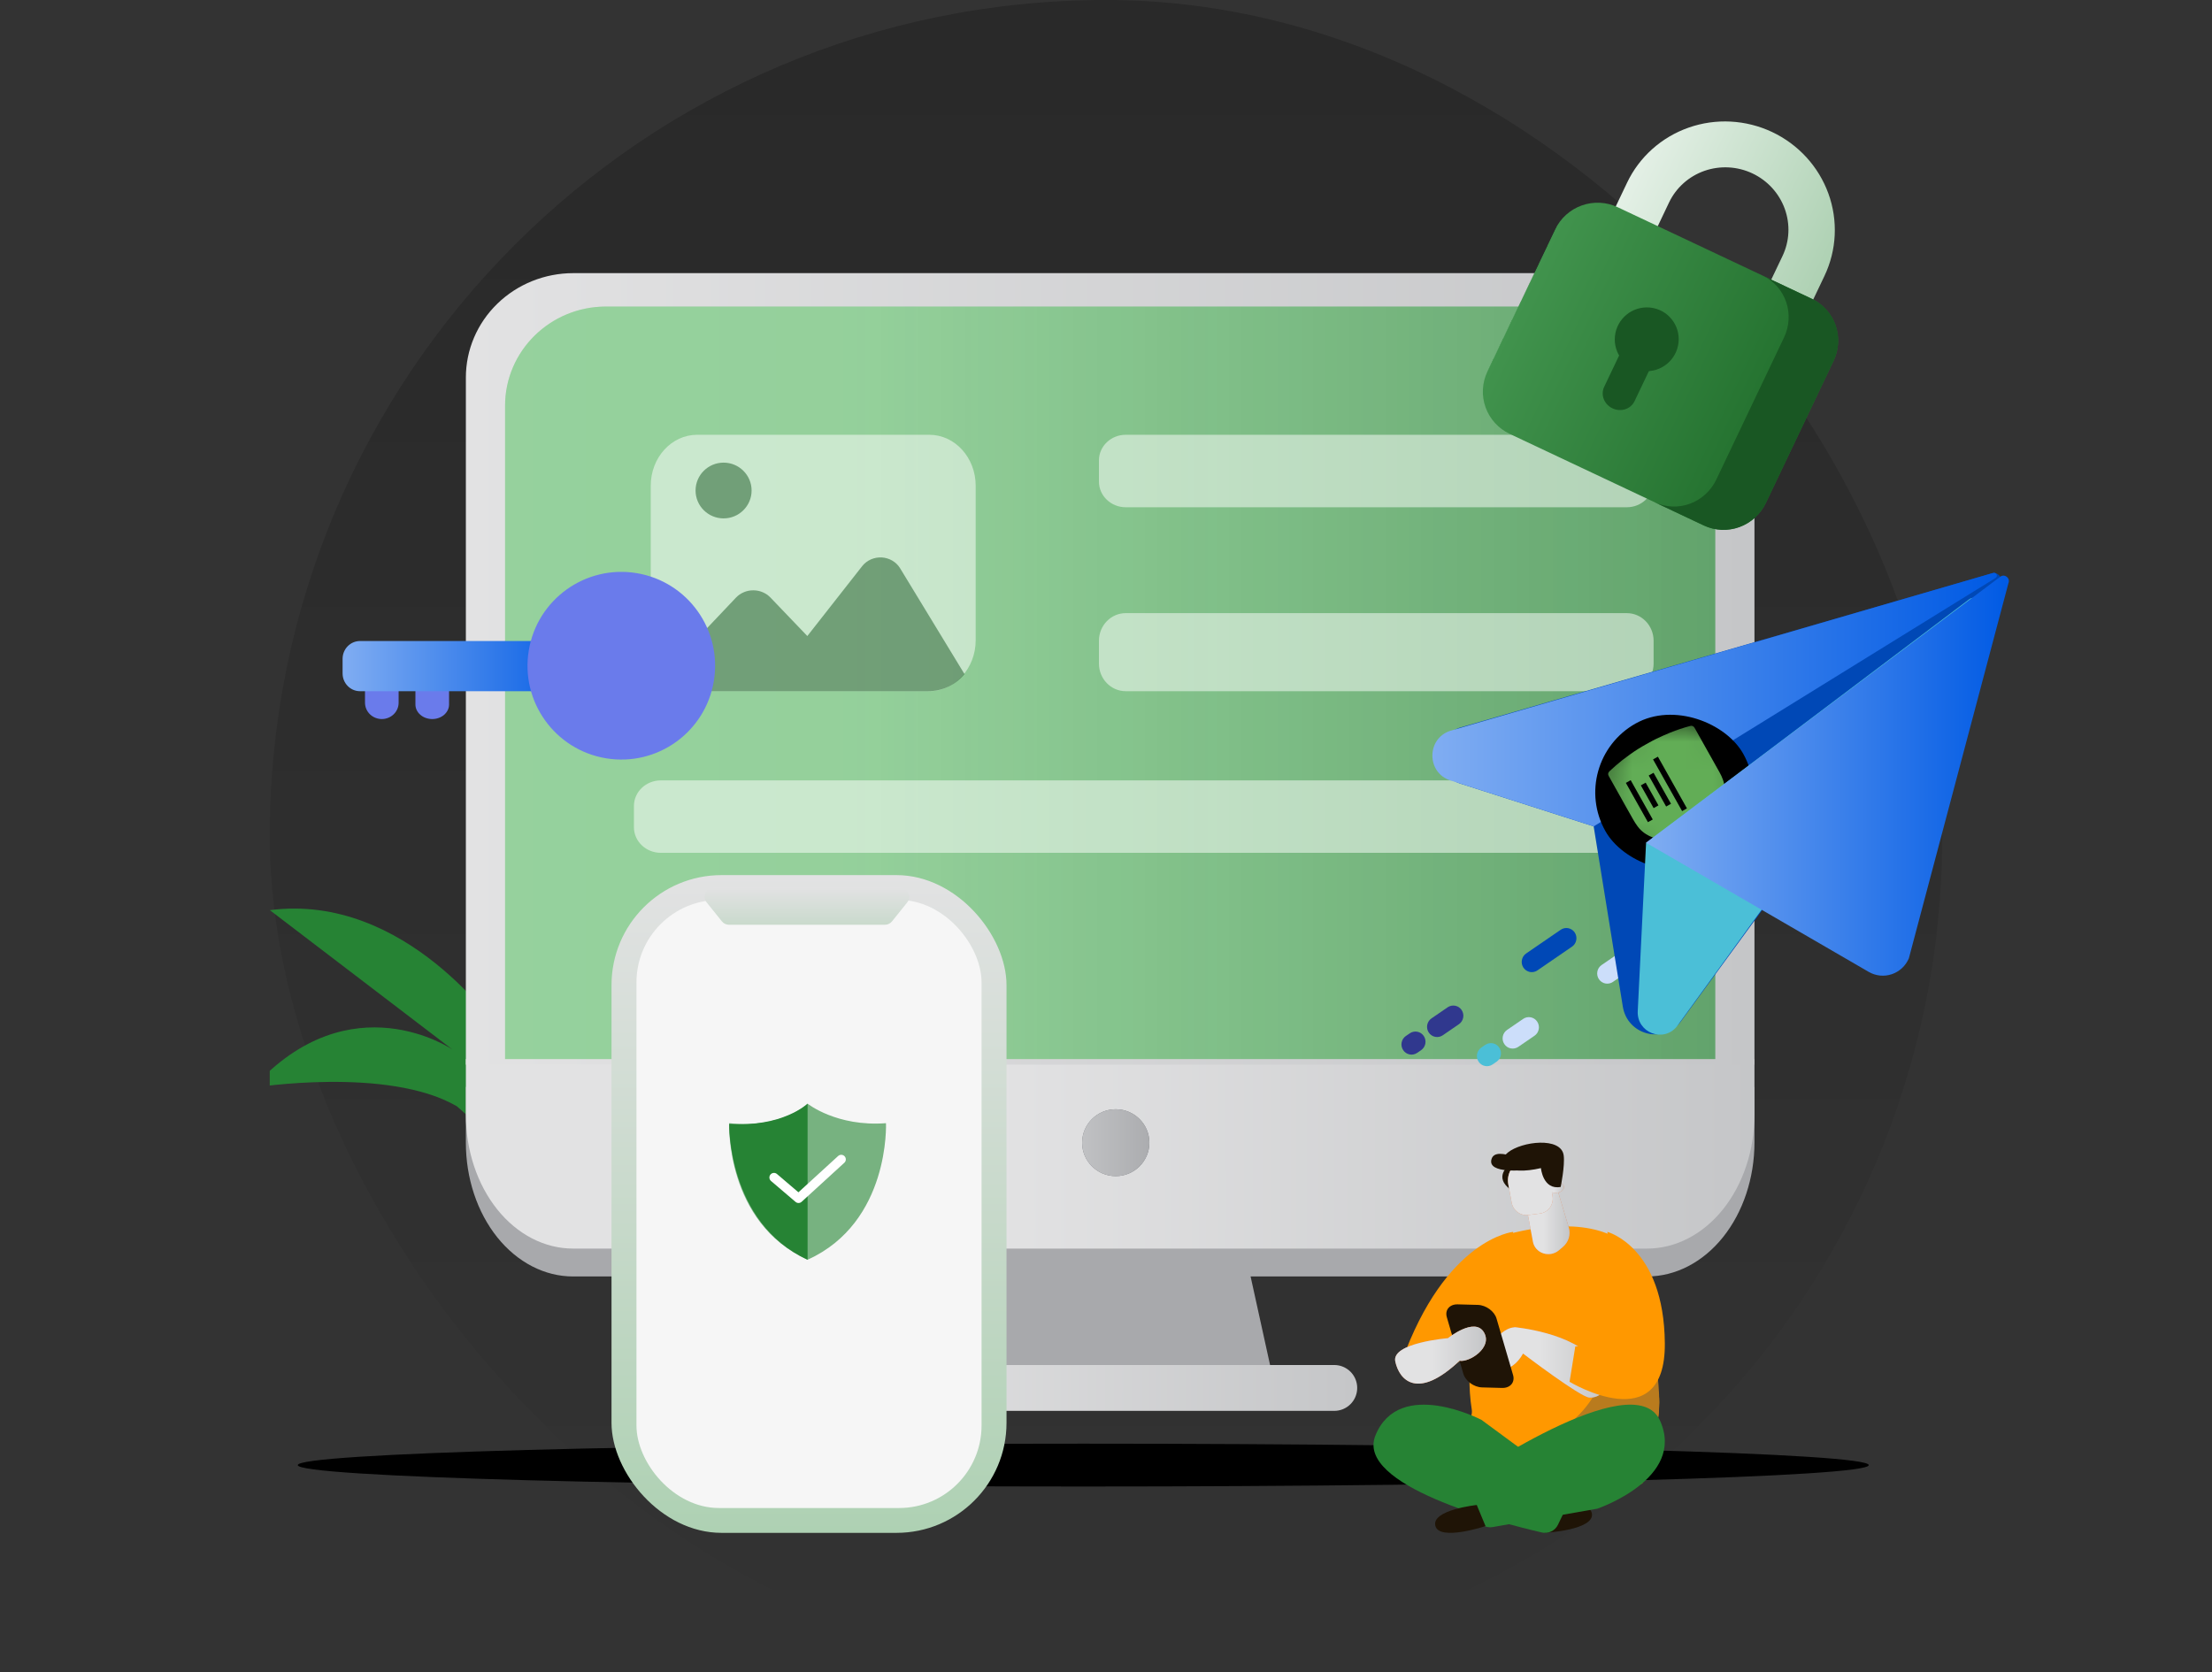 <svg width="82" height="62" viewBox="0 0 82 62" fill="none" xmlns="http://www.w3.org/2000/svg">
<rect x="0" y="0" width="82" height="62" fill="#333333" stroke="none"/>
<g clip-path="url(#clip0_1053_37652)">
<rect x="10" width="62" height="62" rx="31" fill="url(#paint0_linear_1053_37652)" fill-opacity="0.2"/>
<g clip-path="url(#clip1_1053_37652)">
<path d="M40.157 55.115C56.239 55.115 69.276 54.759 69.276 54.321C69.276 53.882 56.239 53.526 40.157 53.526C24.075 53.526 11.038 53.882 11.038 54.321C11.038 54.759 24.075 55.115 40.157 55.115Z" fill="black"/>
<path d="M18.485 38.182C18.485 38.182 15.069 33.09 10.003 33.745L16.774 38.913C16.774 38.913 12.995 36.33 9.377 40.327C9.377 40.327 14.37 39.527 16.936 41.016C16.936 41.016 18.531 42.483 19.03 42.402C22.07 41.907 18.485 38.182 18.485 38.182Z" fill="#268334"/>
<path d="M37.182 44.434H45.724L47.178 51.047H35.547L37.182 44.434Z" fill="#A8A9AC"/>
<path d="M17.27 42.359C17.269 43.011 17.371 43.658 17.571 44.261C17.77 44.864 18.064 45.412 18.433 45.874C18.803 46.335 19.242 46.701 19.725 46.95C20.208 47.2 20.726 47.328 21.249 47.327H61.058C62.113 47.326 63.126 46.802 63.872 45.871C64.618 44.94 65.038 43.676 65.039 42.359V40.3H17.27V42.359Z" fill="#A8A9AC"/>
<path d="M49.462 51.46L32.847 51.46" stroke="url(#paint1_linear_1053_37652)" stroke-width="1.7" stroke-miterlimit="10" stroke-linecap="round"/>
<path d="M17.27 41.326C17.269 41.978 17.371 42.625 17.571 43.228C17.77 43.831 18.064 44.379 18.433 44.841C18.803 45.302 19.242 45.668 19.725 45.917C20.208 46.166 20.726 46.294 21.249 46.293H61.058C62.113 46.293 63.126 45.769 63.872 44.838C64.618 43.906 65.038 42.643 65.039 41.326V39.267H17.27V41.326Z" fill="url(#paint2_linear_1053_37652)"/>
<path d="M61.058 10.127H21.251C20.195 10.127 19.182 10.535 18.436 11.261C17.689 11.986 17.27 12.971 17.27 13.997V39.474H65.039V13.997C65.039 12.971 64.619 11.987 63.873 11.261C63.126 10.535 62.114 10.127 61.058 10.127Z" fill="url(#paint3_linear_1053_37652)"/>
<path d="M41.361 43.607C42.05 43.607 42.608 43.052 42.608 42.367C42.608 41.682 42.05 41.127 41.361 41.127C40.673 41.127 40.115 41.682 40.115 42.367C40.115 43.052 40.673 43.607 41.361 43.607Z" fill="#6D6F75"/>
<path d="M41.361 43.607C42.05 43.607 42.608 43.052 42.608 42.367C42.608 41.682 42.05 41.127 41.361 41.127C40.673 41.127 40.115 41.682 40.115 42.367C40.115 43.052 40.673 43.607 41.361 43.607Z" fill="url(#paint4_linear_1053_37652)"/>
<path d="M59.846 11.366H22.461C20.398 11.366 18.723 13.013 18.723 15.045V39.266H63.585V15.045C63.593 13.013 61.92 11.366 59.846 11.366Z" fill="url(#paint5_linear_1053_37652)"/>
<path d="M59.846 11.366H22.461C20.398 11.366 18.723 13.013 18.723 15.045V39.266H63.585V15.045C63.593 13.013 61.92 11.366 59.846 11.366Z" fill="white" fill-opacity="0.2"/>
<path d="M34.449 16.12H25.843C24.893 16.12 24.123 16.966 24.123 18.01V23.737C24.123 24.781 24.893 25.627 25.843 25.627H34.449C35.399 25.627 36.169 24.781 36.169 23.737V18.01C36.169 16.966 35.399 16.12 34.449 16.12Z" fill="white" fill-opacity="0.5"/>
<path d="M60.306 16.12H41.732C41.183 16.12 40.738 16.546 40.738 17.07V17.857C40.738 18.381 41.183 18.807 41.732 18.807H60.306C60.855 18.807 61.3 18.381 61.3 17.857V17.07C61.3 16.546 60.855 16.12 60.306 16.12Z" fill="white" fill-opacity="0.5"/>
<path d="M60.306 22.733H41.732C41.183 22.733 40.738 23.192 40.738 23.757V24.603C40.738 25.169 41.183 25.627 41.732 25.627H60.306C60.855 25.627 61.3 25.169 61.3 24.603V23.757C61.3 23.192 60.855 22.733 60.306 22.733Z" fill="white" fill-opacity="0.5"/>
<path d="M60.302 28.934H24.499C23.947 28.934 23.5 29.359 23.5 29.884V30.67C23.5 31.195 23.947 31.62 24.499 31.62H60.302C60.853 31.62 61.3 31.195 61.3 30.67V29.884C61.3 29.359 60.853 28.934 60.302 28.934Z" fill="white" fill-opacity="0.5"/>
<path d="M35.755 24.994L33.366 21.067C33.295 20.952 33.197 20.855 33.078 20.786C32.96 20.717 32.825 20.676 32.687 20.668C32.549 20.661 32.41 20.686 32.284 20.741C32.158 20.797 32.048 20.881 31.964 20.987L29.928 23.582L28.562 22.156C28.481 22.071 28.382 22.003 28.272 21.957C28.162 21.91 28.044 21.887 27.923 21.887C27.803 21.887 27.684 21.91 27.575 21.957C27.465 22.003 27.366 22.071 27.285 22.156L24.539 25.054C24.699 25.233 24.898 25.378 25.122 25.477C25.345 25.576 25.589 25.627 25.835 25.627H34.401C34.662 25.628 34.92 25.571 35.154 25.461C35.389 25.351 35.594 25.192 35.755 24.994Z" fill="#195723" fill-opacity="0.5"/>
<path d="M26.824 19.22C27.397 19.22 27.862 18.757 27.862 18.187C27.862 17.616 27.397 17.153 26.824 17.153C26.25 17.153 25.785 17.616 25.785 18.187C25.785 18.757 26.25 19.22 26.824 19.22Z" fill="#195723" fill-opacity="0.5"/>
<path d="M14.154 26.66C14.319 26.659 14.478 26.596 14.594 26.483C14.711 26.37 14.777 26.217 14.777 26.057V25.403C14.777 25.243 14.711 25.09 14.594 24.977C14.478 24.864 14.319 24.8 14.154 24.8C13.989 24.8 13.831 24.864 13.714 24.977C13.598 25.09 13.532 25.243 13.531 25.403V26.057C13.532 26.217 13.598 26.37 13.714 26.483C13.831 26.596 13.989 26.659 14.154 26.66Z" fill="#6A7BEB"/>
<path d="M16.023 26.66C16.189 26.66 16.347 26.603 16.463 26.503C16.58 26.402 16.646 26.266 16.647 26.124V25.543C16.646 25.401 16.58 25.265 16.463 25.164C16.347 25.064 16.189 25.007 16.023 25.007C15.858 25.007 15.7 25.064 15.583 25.164C15.467 25.265 15.401 25.401 15.4 25.543V26.124C15.401 26.266 15.467 26.402 15.583 26.503C15.7 26.603 15.858 26.66 16.023 26.66Z" fill="#6A7BEB"/>
<path d="M13.343 25.627H21.196C21.366 25.626 21.529 25.557 21.65 25.433C21.77 25.31 21.838 25.143 21.839 24.969V24.424C21.839 24.25 21.771 24.082 21.651 23.959C21.53 23.836 21.366 23.767 21.196 23.767H13.343C13.173 23.767 13.009 23.837 12.889 23.96C12.768 24.083 12.701 24.25 12.7 24.424V24.969C12.7 25.143 12.768 25.311 12.889 25.434C13.009 25.557 13.172 25.627 13.343 25.627Z" fill="url(#paint6_linear_1053_37652)"/>
<rect x="22.669" y="32.446" width="14.643" height="24.387" rx="4.079" fill="url(#paint7_linear_1053_37652)"/>
<rect x="23.594" y="33.366" width="12.793" height="22.546" rx="3.059" fill="#F6F6F6"/>
<path d="M32.844 41.644C31.014 41.783 29.938 40.92 29.938 40.92C29.938 40.92 29.018 41.853 27.032 41.644C27.032 41.644 26.877 45.32 29.938 46.707C33.003 45.32 32.844 41.644 32.844 41.644Z" fill="#77B280"/>
<path d="M29.938 40.92C29.938 40.92 29.011 41.804 27.03 41.67C27.03 41.67 26.962 45.338 29.938 46.707" fill="url(#paint8_linear_1053_37652)"/>
<path d="M28.692 43.657L29.602 44.433L31.185 42.986" stroke="white" stroke-width="0.34" stroke-linecap="round" stroke-linejoin="round"/>
<path d="M26.76 34.16L26.197 33.459C26.018 33.237 26.176 32.906 26.461 32.906H33.366C33.651 32.906 33.81 33.237 33.631 33.459L33.068 34.16C33.003 34.24 32.906 34.287 32.803 34.287H27.025C26.922 34.287 26.824 34.24 26.76 34.16Z" fill="url(#paint9_linear_1053_37652)"/>
<path fill-rule="evenodd" clip-rule="evenodd" d="M59.859 45.869C61.218 46.615 61.258 50.414 61.49 51.703C61.598 52.302 61.21 54.46 60.887 54.983C60.78 55.156 59.303 55.051 59.103 55.084C58.256 55.225 54.252 55.282 53.73 54.742C53.208 54.202 54.66 52.904 54.56 52.268C54.034 48.93 56.065 45.72 56.065 45.72C56.065 45.72 58.386 45.062 59.859 45.869Z" fill="#FF9800"/>
<path fill-rule="evenodd" clip-rule="evenodd" d="M56.94 53.402C56.94 53.402 59.108 52.992 59.719 50.104C59.974 48.902 59.822 48.045 60.051 47.963C60.479 47.81 61.108 48.762 61.108 48.762C61.108 48.762 61.714 51.774 61.436 52.687C61.158 53.6 57.372 54.146 57.372 54.146L56.94 53.402Z" fill="#B97B1E"/>
<path fill-rule="evenodd" clip-rule="evenodd" d="M56.093 45.674C56.093 45.674 53.591 45.914 51.954 50.5L53.629 50.84L56.108 48.877L56.093 45.674Z" fill="#FF9800"/>
<path fill-rule="evenodd" clip-rule="evenodd" d="M57.259 56.833C57.259 56.833 59.133 56.73 59.011 56.107C58.889 55.485 56.94 56.001 56.94 56.001L57.259 56.833Z" fill="#1F1406"/>
<path fill-rule="evenodd" clip-rule="evenodd" d="M56.524 44.413C56.524 44.413 56.69 45.304 56.827 46.043C56.845 46.139 56.889 46.23 56.956 46.304C57.023 46.379 57.109 46.436 57.206 46.468C57.303 46.501 57.408 46.508 57.509 46.49C57.61 46.471 57.704 46.428 57.782 46.363L57.931 46.237C58.037 46.149 58.115 46.033 58.155 45.905C58.194 45.776 58.195 45.639 58.156 45.51L57.583 43.606L56.523 44.412L56.524 44.413Z" fill="#E0885C"/>
<path fill-rule="evenodd" clip-rule="evenodd" d="M56.524 44.413C56.524 44.413 56.69 45.304 56.827 46.043C56.845 46.139 56.889 46.23 56.956 46.304C57.023 46.379 57.109 46.436 57.206 46.468C57.303 46.501 57.408 46.508 57.509 46.49C57.61 46.471 57.704 46.428 57.782 46.363L57.931 46.237C58.037 46.149 58.115 46.033 58.155 45.905C58.194 45.776 58.195 45.639 58.156 45.51L57.583 43.606L56.523 44.412L56.524 44.413Z" fill="url(#paint10_linear_1053_37652)"/>
<path fill-rule="evenodd" clip-rule="evenodd" d="M55.952 43.193C55.952 43.193 55.324 43.636 56.022 44.124C56.721 44.613 55.952 43.193 55.952 43.193Z" fill="#1F1406"/>
<path fill-rule="evenodd" clip-rule="evenodd" d="M55.919 43.593C55.896 43.697 55.894 43.804 55.913 43.908V43.908L55.926 43.979C55.964 44.185 56.004 44.398 56.037 44.583C56.063 44.728 56.143 44.856 56.26 44.943C56.376 45.029 56.52 45.067 56.663 45.048L57.085 44.994C57.159 44.984 57.23 44.959 57.294 44.921C57.358 44.882 57.413 44.831 57.457 44.77C57.501 44.708 57.532 44.639 57.548 44.565C57.565 44.491 57.566 44.414 57.553 44.34C57.545 44.297 57.537 44.252 57.528 44.206C57.567 44.219 57.611 44.226 57.657 44.226C57.828 44.228 57.97 44.138 57.977 44.024C57.985 43.91 57.848 43.815 57.676 43.813C57.596 43.812 57.522 43.831 57.466 43.864C57.451 43.783 57.436 43.703 57.422 43.626C57.386 43.429 57.278 43.254 57.119 43.137C56.96 43.019 56.763 42.967 56.569 42.993C56.465 43.006 56.366 43.041 56.276 43.095C56.187 43.149 56.109 43.221 56.047 43.306C55.986 43.392 55.943 43.49 55.919 43.593Z" fill="#E0885C"/>
<path fill-rule="evenodd" clip-rule="evenodd" d="M55.919 43.593C55.896 43.697 55.894 43.804 55.913 43.908V43.908L55.926 43.979C55.964 44.185 56.004 44.398 56.037 44.583C56.063 44.728 56.143 44.856 56.26 44.943C56.376 45.029 56.52 45.067 56.663 45.048L57.085 44.994C57.159 44.984 57.23 44.959 57.294 44.921C57.358 44.882 57.413 44.831 57.457 44.77C57.501 44.708 57.532 44.639 57.548 44.565C57.565 44.491 57.566 44.414 57.553 44.34C57.545 44.297 57.537 44.252 57.528 44.206C57.567 44.219 57.611 44.226 57.657 44.226C57.828 44.228 57.97 44.138 57.977 44.024C57.985 43.91 57.848 43.815 57.676 43.813C57.596 43.812 57.522 43.831 57.466 43.864C57.451 43.783 57.436 43.703 57.422 43.626C57.386 43.429 57.278 43.254 57.119 43.137C56.96 43.019 56.763 42.967 56.569 42.993C56.465 43.006 56.366 43.041 56.276 43.095C56.187 43.149 56.109 43.221 56.047 43.306C55.986 43.392 55.943 43.49 55.919 43.593Z" fill="url(#paint11_linear_1053_37652)"/>
<path fill-rule="evenodd" clip-rule="evenodd" d="M56.586 43.375C56.586 43.375 55.104 43.553 55.294 42.968C55.47 42.425 56.778 43.256 56.939 43.03L56.586 43.375Z" fill="#1F1406"/>
<path fill-rule="evenodd" clip-rule="evenodd" d="M54.921 52.645C54.921 52.645 51.873 51.051 50.989 53.219C50.231 55.075 55.603 56.461 57.159 56.82C57.276 56.847 57.398 56.833 57.506 56.781C57.614 56.729 57.702 56.642 57.754 56.533L58.393 55.203L54.921 52.645Z" fill="#268334"/>
<path fill-rule="evenodd" clip-rule="evenodd" d="M59.213 55.937C59.213 55.937 62.506 54.82 61.538 52.672C60.57 50.525 54.239 54.908 54.239 54.908L54.768 56.3C54.81 56.41 54.889 56.502 54.992 56.561C55.094 56.619 55.214 56.639 55.331 56.619L59.213 55.937Z" fill="#268334"/>
<path fill-rule="evenodd" clip-rule="evenodd" d="M54.744 55.8C54.744 55.8 53.071 55.977 53.208 56.567C53.346 57.157 55.069 56.582 55.069 56.582L54.744 55.8Z" fill="#1F1406"/>
<path fill-rule="evenodd" clip-rule="evenodd" d="M59.126 50.467C58.347 49.401 56.139 49.206 56.139 49.206L56.141 49.214C55.789 49.221 55.457 49.627 55.457 49.627C55.457 49.627 55.241 50.464 55.678 50.7C55.917 50.829 56.266 50.542 56.46 50.185C56.529 50.238 58.573 51.79 58.915 51.817C59.263 51.844 59.906 51.532 59.126 50.467Z" fill="#E0885C"/>
<path fill-rule="evenodd" clip-rule="evenodd" d="M59.126 50.467C58.347 49.401 56.139 49.206 56.139 49.206L56.141 49.214C55.789 49.221 55.457 49.627 55.457 49.627C55.457 49.627 55.241 50.464 55.678 50.7C55.917 50.829 56.266 50.542 56.46 50.185C56.529 50.238 58.573 51.79 58.915 51.817C59.263 51.844 59.906 51.532 59.126 50.467Z" fill="url(#paint12_linear_1053_37652)"/>
<path fill-rule="evenodd" clip-rule="evenodd" d="M59.587 45.674C59.587 45.674 61.686 46.225 61.716 49.805C61.747 53.385 58.185 51.232 58.185 51.232L58.397 49.921L58.701 49.898C58.865 49.886 59.024 49.842 59.17 49.769C59.317 49.696 59.447 49.596 59.553 49.474C59.659 49.351 59.739 49.21 59.789 49.057C59.839 48.904 59.857 48.743 59.843 48.583L59.587 45.674Z" fill="#FF9800"/>
<path fill-rule="evenodd" clip-rule="evenodd" d="M55.684 51.46L54.94 51.44C54.637 51.432 54.325 51.203 54.247 50.934L53.635 48.839C53.555 48.568 53.738 48.353 54.04 48.361L54.785 48.381C55.088 48.389 55.4 48.618 55.477 48.887L56.09 50.981C56.169 51.251 55.987 51.467 55.684 51.46Z" fill="#1F1406"/>
<path fill-rule="evenodd" clip-rule="evenodd" d="M55.007 49.392C54.661 48.821 53.676 49.615 53.676 49.615C53.676 49.615 53.676 49.615 53.676 49.615C53.668 49.615 51.576 49.787 51.724 50.479C51.873 51.172 52.547 51.927 54.106 50.452C54.106 50.452 54.106 50.452 54.106 50.452C54.106 50.452 54.107 50.452 54.107 50.452C54.461 50.522 55.352 49.963 55.007 49.392Z" fill="#E0885C"/>
<path fill-rule="evenodd" clip-rule="evenodd" d="M55.007 49.392C54.661 48.821 53.676 49.615 53.676 49.615C53.676 49.615 53.676 49.615 53.676 49.615C53.668 49.615 51.576 49.787 51.724 50.479C51.873 51.172 52.547 51.927 54.106 50.452C54.106 50.452 54.106 50.452 54.106 50.452C54.106 50.452 54.107 50.452 54.107 50.452C54.461 50.522 55.352 49.963 55.007 49.392Z" fill="url(#paint13_linear_1053_37652)"/>
<path d="M59.965 9.511C60.395 9.714 60.909 9.53 61.114 9.101L61.872 7.509C62.134 6.959 62.607 6.537 63.186 6.334C63.766 6.132 64.405 6.166 64.963 6.429C65.52 6.692 65.951 7.163 66.16 7.737C66.37 8.312 66.34 8.944 66.078 9.493L65.319 11.085C65.115 11.515 65.297 12.027 65.727 12.23C66.157 12.432 66.671 12.249 66.876 11.82L67.635 10.228C68.09 9.271 68.142 8.172 67.778 7.172C67.414 6.172 66.664 5.353 65.694 4.895C64.723 4.437 63.611 4.377 62.603 4.73C61.594 5.083 60.771 5.818 60.316 6.775L59.557 8.367C59.352 8.796 59.535 9.308 59.965 9.511Z" fill="url(#paint14_linear_1053_37652)"/>
<path d="M63.142 19.473L55.964 16.086C55.547 15.889 55.226 15.536 55.071 15.103C54.916 14.671 54.94 14.195 55.138 13.78L57.651 8.507C57.748 8.301 57.886 8.117 58.056 7.964C58.225 7.811 58.423 7.693 58.638 7.617C58.853 7.54 59.081 7.507 59.31 7.518C59.538 7.529 59.761 7.585 59.968 7.683L67.147 11.07C67.353 11.167 67.538 11.304 67.691 11.473C67.844 11.641 67.963 11.838 68.04 12.053C68.116 12.267 68.15 12.494 68.138 12.721C68.127 12.948 68.07 13.171 67.972 13.377L65.46 18.65C65.362 18.855 65.224 19.04 65.055 19.192C64.885 19.345 64.687 19.463 64.472 19.539C64.257 19.616 64.028 19.649 63.8 19.638C63.572 19.626 63.349 19.57 63.142 19.473Z" fill="url(#paint15_linear_1053_37652)"/>
<path d="M67.177 11.084L65.341 10.218C65.543 10.313 65.724 10.448 65.874 10.615C66.023 10.782 66.138 10.977 66.212 11.19C66.286 11.403 66.317 11.629 66.304 11.856C66.291 12.082 66.234 12.305 66.136 12.51L63.623 17.783C63.425 18.198 63.073 18.52 62.645 18.677C62.216 18.834 61.745 18.814 61.337 18.621L63.173 19.488C63.376 19.583 63.595 19.637 63.82 19.647C64.044 19.656 64.269 19.621 64.481 19.544C64.694 19.466 64.889 19.347 65.057 19.194C65.225 19.04 65.362 18.855 65.46 18.65L67.973 13.377C68.071 13.171 68.128 12.949 68.141 12.722C68.154 12.496 68.123 12.27 68.049 12.057C67.975 11.844 67.86 11.649 67.711 11.482C67.561 11.315 67.38 11.18 67.177 11.084Z" fill="#195723"/>
<path d="M60.922 13.757C61.573 13.822 62.156 13.348 62.224 12.698C62.292 12.048 61.819 11.468 61.169 11.403C60.518 11.338 59.935 11.812 59.867 12.462C59.799 13.112 60.271 13.692 60.922 13.757Z" fill="#195723"/>
<path d="M61.112 12.34C61.261 12.411 61.377 12.534 61.435 12.683C61.493 12.832 61.489 12.994 61.423 13.135L60.592 14.877C60.525 15.017 60.401 15.124 60.249 15.173C60.096 15.222 59.926 15.211 59.777 15.141C59.628 15.07 59.512 14.947 59.453 14.798C59.395 14.649 59.4 14.486 59.466 14.346L60.297 12.603C60.364 12.463 60.487 12.357 60.64 12.308C60.793 12.258 60.962 12.27 61.112 12.34Z" fill="#195723"/>
<path d="M26.463 25.251C26.777 23.355 25.495 21.564 23.601 21.25C21.706 20.937 19.916 22.219 19.602 24.115C19.288 26.01 20.57 27.801 22.465 28.115C24.36 28.429 26.15 27.147 26.463 25.251Z" fill="#6A7BEB"/>
<path fill-rule="evenodd" clip-rule="evenodd" d="M57.123 43.309C57.123 43.309 57.197 44.132 57.856 44.007C57.856 44.007 58.017 43.216 57.967 42.839C57.876 42.138 56.406 42.316 55.894 42.734C55.382 43.153 55.865 43.602 57.124 43.309H57.123Z" fill="#1F1406"/>
</g>
<g clip-path="url(#clip2_1053_37652)">
<g clip-path="url(#clip3_1053_37652)">
<path d="M59.272 36.305C59.217 36.222 59.196 36.12 59.215 36.021C59.233 35.923 59.29 35.836 59.372 35.78L60.654 34.9C60.695 34.872 60.741 34.853 60.789 34.843C60.837 34.833 60.886 34.832 60.934 34.842C60.983 34.851 61.028 34.87 61.069 34.897C61.11 34.925 61.145 34.96 61.173 35.001C61.201 35.042 61.22 35.088 61.23 35.137C61.24 35.185 61.24 35.236 61.231 35.284C61.221 35.333 61.203 35.379 61.176 35.421C61.149 35.462 61.114 35.498 61.074 35.526L59.791 36.406C59.75 36.434 59.705 36.453 59.657 36.463C59.609 36.473 59.559 36.473 59.511 36.464C59.463 36.455 59.417 36.436 59.376 36.408C59.335 36.381 59.3 36.346 59.272 36.305Z" fill="#CCDEFA"/>
<path d="M55.866 38.187L56.466 37.776C56.548 37.72 56.648 37.699 56.746 37.718C56.843 37.737 56.929 37.794 56.984 37.877C57.04 37.96 57.061 38.062 57.042 38.16C57.023 38.259 56.967 38.346 56.885 38.402L56.285 38.813C56.203 38.869 56.102 38.89 56.005 38.871C55.908 38.853 55.822 38.795 55.767 38.712C55.711 38.629 55.69 38.527 55.709 38.429C55.727 38.331 55.784 38.244 55.866 38.187Z" fill="#CCDEFA"/>
<path d="M54.913 38.84L55.059 38.74C55.099 38.712 55.145 38.693 55.193 38.683C55.241 38.673 55.29 38.672 55.339 38.682C55.387 38.691 55.433 38.71 55.474 38.737C55.514 38.764 55.55 38.8 55.577 38.841C55.605 38.882 55.624 38.928 55.634 38.977C55.644 39.025 55.644 39.075 55.635 39.124C55.626 39.173 55.607 39.219 55.58 39.261C55.553 39.302 55.518 39.338 55.478 39.366L55.332 39.465C55.25 39.522 55.149 39.543 55.052 39.524C54.955 39.505 54.869 39.448 54.813 39.365C54.758 39.282 54.737 39.18 54.756 39.081C54.774 38.983 54.831 38.896 54.913 38.84Z" fill="#4BBFD7"/>
<path d="M56.474 35.877C56.419 35.794 56.398 35.692 56.417 35.594C56.436 35.495 56.492 35.408 56.574 35.352L57.857 34.472C57.939 34.416 58.039 34.395 58.136 34.414C58.234 34.433 58.32 34.49 58.375 34.573C58.431 34.656 58.452 34.758 58.433 34.856C58.414 34.955 58.358 35.042 58.276 35.098L56.994 35.978C56.953 36.006 56.907 36.026 56.859 36.036C56.811 36.046 56.761 36.046 56.713 36.037C56.665 36.027 56.619 36.008 56.578 35.981C56.537 35.953 56.502 35.918 56.474 35.877Z" fill="#0048B6"/>
<path d="M53.065 37.759L53.665 37.347C53.706 37.319 53.751 37.3 53.799 37.29C53.847 37.28 53.897 37.28 53.945 37.289C53.993 37.298 54.039 37.317 54.08 37.344C54.121 37.372 54.156 37.407 54.184 37.448C54.211 37.489 54.23 37.535 54.24 37.584C54.25 37.633 54.251 37.683 54.241 37.731C54.232 37.78 54.213 37.827 54.186 37.868C54.159 37.91 54.125 37.945 54.084 37.973L53.484 38.385C53.402 38.441 53.302 38.462 53.204 38.443C53.107 38.424 53.021 38.367 52.966 38.284C52.91 38.201 52.889 38.099 52.908 38C52.927 37.902 52.983 37.815 53.065 37.759Z" fill="#30388E"/>
<path d="M52.116 38.411L52.262 38.311C52.302 38.283 52.348 38.264 52.396 38.254C52.444 38.244 52.493 38.243 52.542 38.253C52.59 38.262 52.636 38.281 52.677 38.308C52.718 38.336 52.753 38.371 52.78 38.412C52.808 38.453 52.827 38.499 52.837 38.548C52.847 38.596 52.847 38.647 52.838 38.695C52.829 38.744 52.81 38.79 52.783 38.832C52.756 38.873 52.721 38.909 52.681 38.937L52.535 39.037C52.453 39.093 52.352 39.114 52.255 39.095C52.158 39.076 52.072 39.019 52.017 38.936C51.961 38.853 51.94 38.751 51.959 38.652C51.977 38.554 52.034 38.467 52.116 38.411Z" fill="#30388E"/>
<path d="M60.159 37.323L59.078 30.639L54.123 29.05C53.129 28.731 53.121 27.308 54.113 26.979L73.828 21.261C74.089 21.174 74.3 21.488 74.124 21.702L62.283 37.909C61.619 38.716 60.327 38.358 60.159 37.323Z" fill="#0048B6"/>
<path d="M59.08 30.639L53.765 28.935C52.883 28.652 52.876 27.39 53.756 27.098L73.889 21.241C74.005 21.203 74.079 21.365 73.974 21.43L59.08 30.639Z" fill="url(#paint16_linear_1053_37652)"/>
<rect x="58.078" y="28.261" width="5.859" height="5.859" rx="2.93" transform="rotate(-29.335 58.078 28.261)" fill="black"/>
<mask id="mask0_1053_37652" style="mask-type:luminance" maskUnits="userSpaceOnUse" x="59" y="26" width="6" height="7">
<rect x="58.078" y="28.261" width="5.859" height="5.859" rx="2.93" transform="rotate(-29.335 58.078 28.261)" fill="white"/>
</mask>
<g mask="url(#mask0_1053_37652)">
<path fill-rule="evenodd" clip-rule="evenodd" d="M62.819 26.985C62.783 26.921 62.725 26.896 62.656 26.916C62.404 26.983 62.158 27.065 61.917 27.162C61.744 27.234 61.572 27.309 61.404 27.39C61.303 27.438 61.205 27.493 61.107 27.548C61.078 27.564 61.049 27.58 61.02 27.596C60.82 27.706 60.626 27.827 60.441 27.96L60.426 27.971C60.331 28.04 60.235 28.11 60.142 28.182C59.977 28.312 59.818 28.451 59.665 28.595C59.609 28.648 59.599 28.707 59.638 28.775L60.105 29.606L60.104 29.606L60.223 29.819C60.327 30.005 60.431 30.19 60.537 30.375C60.589 30.466 60.645 30.555 60.707 30.639C60.846 30.827 61.03 30.956 61.246 31.04C61.479 31.129 61.721 31.187 61.966 31.228C62.292 31.283 62.623 31.307 62.953 31.299C63.084 31.297 63.184 31.241 63.252 31.129L63.288 31.07C63.332 30.998 63.376 30.927 63.417 30.853C63.618 30.49 63.78 30.11 63.881 29.705C63.92 29.55 63.945 29.393 63.936 29.232C63.925 29.018 63.85 28.823 63.747 28.639C63.522 28.235 63.295 27.832 63.068 27.429L62.819 26.985ZM61.269 30.383L61.09 30.483L60.271 29.027L60.45 28.926L61.269 30.383ZM61.301 29.962L61.48 29.861L61.006 29.018L60.827 29.119L61.301 29.962ZM61.945 29.802L61.765 29.903L61.118 28.753L61.298 28.652L61.945 29.802ZM62.357 30.073L62.536 29.972L61.459 28.055L61.279 28.156L62.357 30.073Z" fill="#62AD56"/>
</g>
<path d="M60.712 37.489L61.021 31.247L72.998 22.22C73.259 22.03 73.574 22.373 73.368 22.623L62.159 38.062C61.656 38.673 60.672 38.284 60.712 37.489Z" fill="#4BBFD7"/>
<path d="M69.276 36.035L61.02 31.246L74.154 21.381C74.318 21.262 74.533 21.436 74.453 21.625L70.762 35.533C70.703 35.67 70.617 35.794 70.508 35.895C70.399 35.996 70.27 36.073 70.13 36.12C69.99 36.168 69.841 36.185 69.694 36.17C69.547 36.155 69.404 36.109 69.276 36.035Z" fill="url(#paint17_linear_1053_37652)"/>
</g>
</g>
</g>
<defs>
<linearGradient id="paint0_linear_1053_37652" x1="41" y1="0" x2="41" y2="62" gradientUnits="userSpaceOnUse">
<stop/>
<stop offset="1" stop-opacity="0"/>
</linearGradient>
<linearGradient id="paint1_linear_1053_37652" x1="31.739" y1="51.96" x2="50.201" y2="51.96" gradientUnits="userSpaceOnUse">
<stop stop-color="#E2E2E3"/>
<stop offset="1" stop-color="#C5C6C8"/>
</linearGradient>
<linearGradient id="paint2_linear_1053_37652" x1="17.27" y1="42.78" x2="65.039" y2="42.78" gradientUnits="userSpaceOnUse">
<stop offset="0.411" stop-color="#E2E2E3"/>
<stop offset="1" stop-color="#C5C6C8"/>
</linearGradient>
<linearGradient id="paint3_linear_1053_37652" x1="17.27" y1="24.8" x2="65.039" y2="24.8" gradientUnits="userSpaceOnUse">
<stop stop-color="#E2E2E3"/>
<stop offset="0" stop-color="#E2E2E3"/>
<stop offset="1" stop-color="#C5C6C8"/>
</linearGradient>
<linearGradient id="paint4_linear_1053_37652" x1="39.561" y1="42.229" x2="43.023" y2="42.229" gradientUnits="userSpaceOnUse">
<stop stop-color="#C5C6C8"/>
<stop offset="1" stop-color="#A8A9AC"/>
</linearGradient>
<linearGradient id="paint5_linear_1053_37652" x1="18.723" y1="25.316" x2="63.585" y2="25.316" gradientUnits="userSpaceOnUse">
<stop stop-color="#55BC60" stop-opacity="0.72"/>
<stop offset="0.292" stop-color="#55BC60" stop-opacity="0.72"/>
<stop offset="1" stop-color="#3B8C47"/>
</linearGradient>
<linearGradient id="paint6_linear_1053_37652" x1="12.7" y1="24.697" x2="21.839" y2="24.697" gradientUnits="userSpaceOnUse">
<stop stop-color="#80ADF2"/>
<stop offset="1" stop-color="#005AE4"/>
</linearGradient>
<linearGradient id="paint7_linear_1053_37652" x1="30.262" y1="32.446" x2="30.262" y2="56.833" gradientUnits="userSpaceOnUse">
<stop stop-color="#E4F0E6"/>
<stop offset="0" stop-color="#E2E2E3"/>
<stop offset="1" stop-color="#AED1B3"/>
</linearGradient>
<linearGradient id="paint8_linear_1053_37652" x1="2755.29" y1="1058.39" x2="2849.39" y2="1058.39" gradientUnits="userSpaceOnUse">
<stop stop-color="#268334"/>
<stop offset="1" stop-color="#195723"/>
</linearGradient>
<linearGradient id="paint9_linear_1053_37652" x1="30.068" y1="32.906" x2="30.068" y2="35.84" gradientUnits="userSpaceOnUse">
<stop stop-color="#E4F0E6"/>
<stop offset="0" stop-color="#E2E2E3"/>
<stop offset="1" stop-color="#AED1B3"/>
</linearGradient>
<linearGradient id="paint10_linear_1053_37652" x1="56.523" y1="45.053" x2="58.185" y2="45.053" gradientUnits="userSpaceOnUse">
<stop offset="0.411" stop-color="#E2E2E3"/>
<stop offset="1" stop-color="#C5C6C8"/>
</linearGradient>
<linearGradient id="paint11_linear_1053_37652" x1="57.354" y1="44.02" x2="57.977" y2="44.02" gradientUnits="userSpaceOnUse">
<stop offset="0.411" stop-color="#E2E2E3"/>
<stop offset="1" stop-color="#C5C6C8"/>
</linearGradient>
<linearGradient id="paint12_linear_1053_37652" x1="55.403" y1="50.512" x2="59.496" y2="50.512" gradientUnits="userSpaceOnUse">
<stop offset="0.411" stop-color="#E2E2E3"/>
<stop offset="1" stop-color="#C5C6C8"/>
</linearGradient>
<linearGradient id="paint13_linear_1053_37652" x1="51.717" y1="50.243" x2="55.085" y2="50.243" gradientUnits="userSpaceOnUse">
<stop offset="0.411" stop-color="#E2E2E3"/>
<stop offset="1" stop-color="#C5C6C8"/>
</linearGradient>
<linearGradient id="paint14_linear_1053_37652" x1="60.61" y1="6.156" x2="67.916" y2="9.637" gradientUnits="userSpaceOnUse">
<stop stop-color="#E4F0E6"/>
<stop offset="1" stop-color="#AED1B3"/>
</linearGradient>
<linearGradient id="paint15_linear_1053_37652" x1="56.394" y1="11.143" x2="66.697" y2="16.052" gradientUnits="userSpaceOnUse">
<stop stop-color="#268334"/>
<stop offset="0" stop-color="#41934D"/>
<stop offset="1" stop-color="#206D2B"/>
</linearGradient>
<linearGradient id="paint16_linear_1053_37652" x1="53.1" y1="25.937" x2="74.024" y2="25.937" gradientUnits="userSpaceOnUse">
<stop stop-color="#80ADF2"/>
<stop offset="1" stop-color="#005AE4"/>
</linearGradient>
<linearGradient id="paint17_linear_1053_37652" x1="61.02" y1="28.759" x2="74.471" y2="28.759" gradientUnits="userSpaceOnUse">
<stop stop-color="#80ADF2"/>
<stop offset="1" stop-color="#005AE4"/>
</linearGradient>
<clipPath id="clip0_1053_37652">
<rect width="82" height="62" rx="2.875" fill="white"/>
</clipPath>
<clipPath id="clip1_1053_37652">
<rect width="62.309" height="62" fill="white" transform="translate(10)"/>
</clipPath>
<clipPath id="clip2_1053_37652">
<rect width="22.517" height="22.517" fill="white" transform="translate(51.95 19.124)"/>
</clipPath>
<clipPath id="clip3_1053_37652">
<rect width="22.517" height="18.295" fill="white" transform="translate(51.951 21.235)"/>
</clipPath>
</defs>
</svg>
